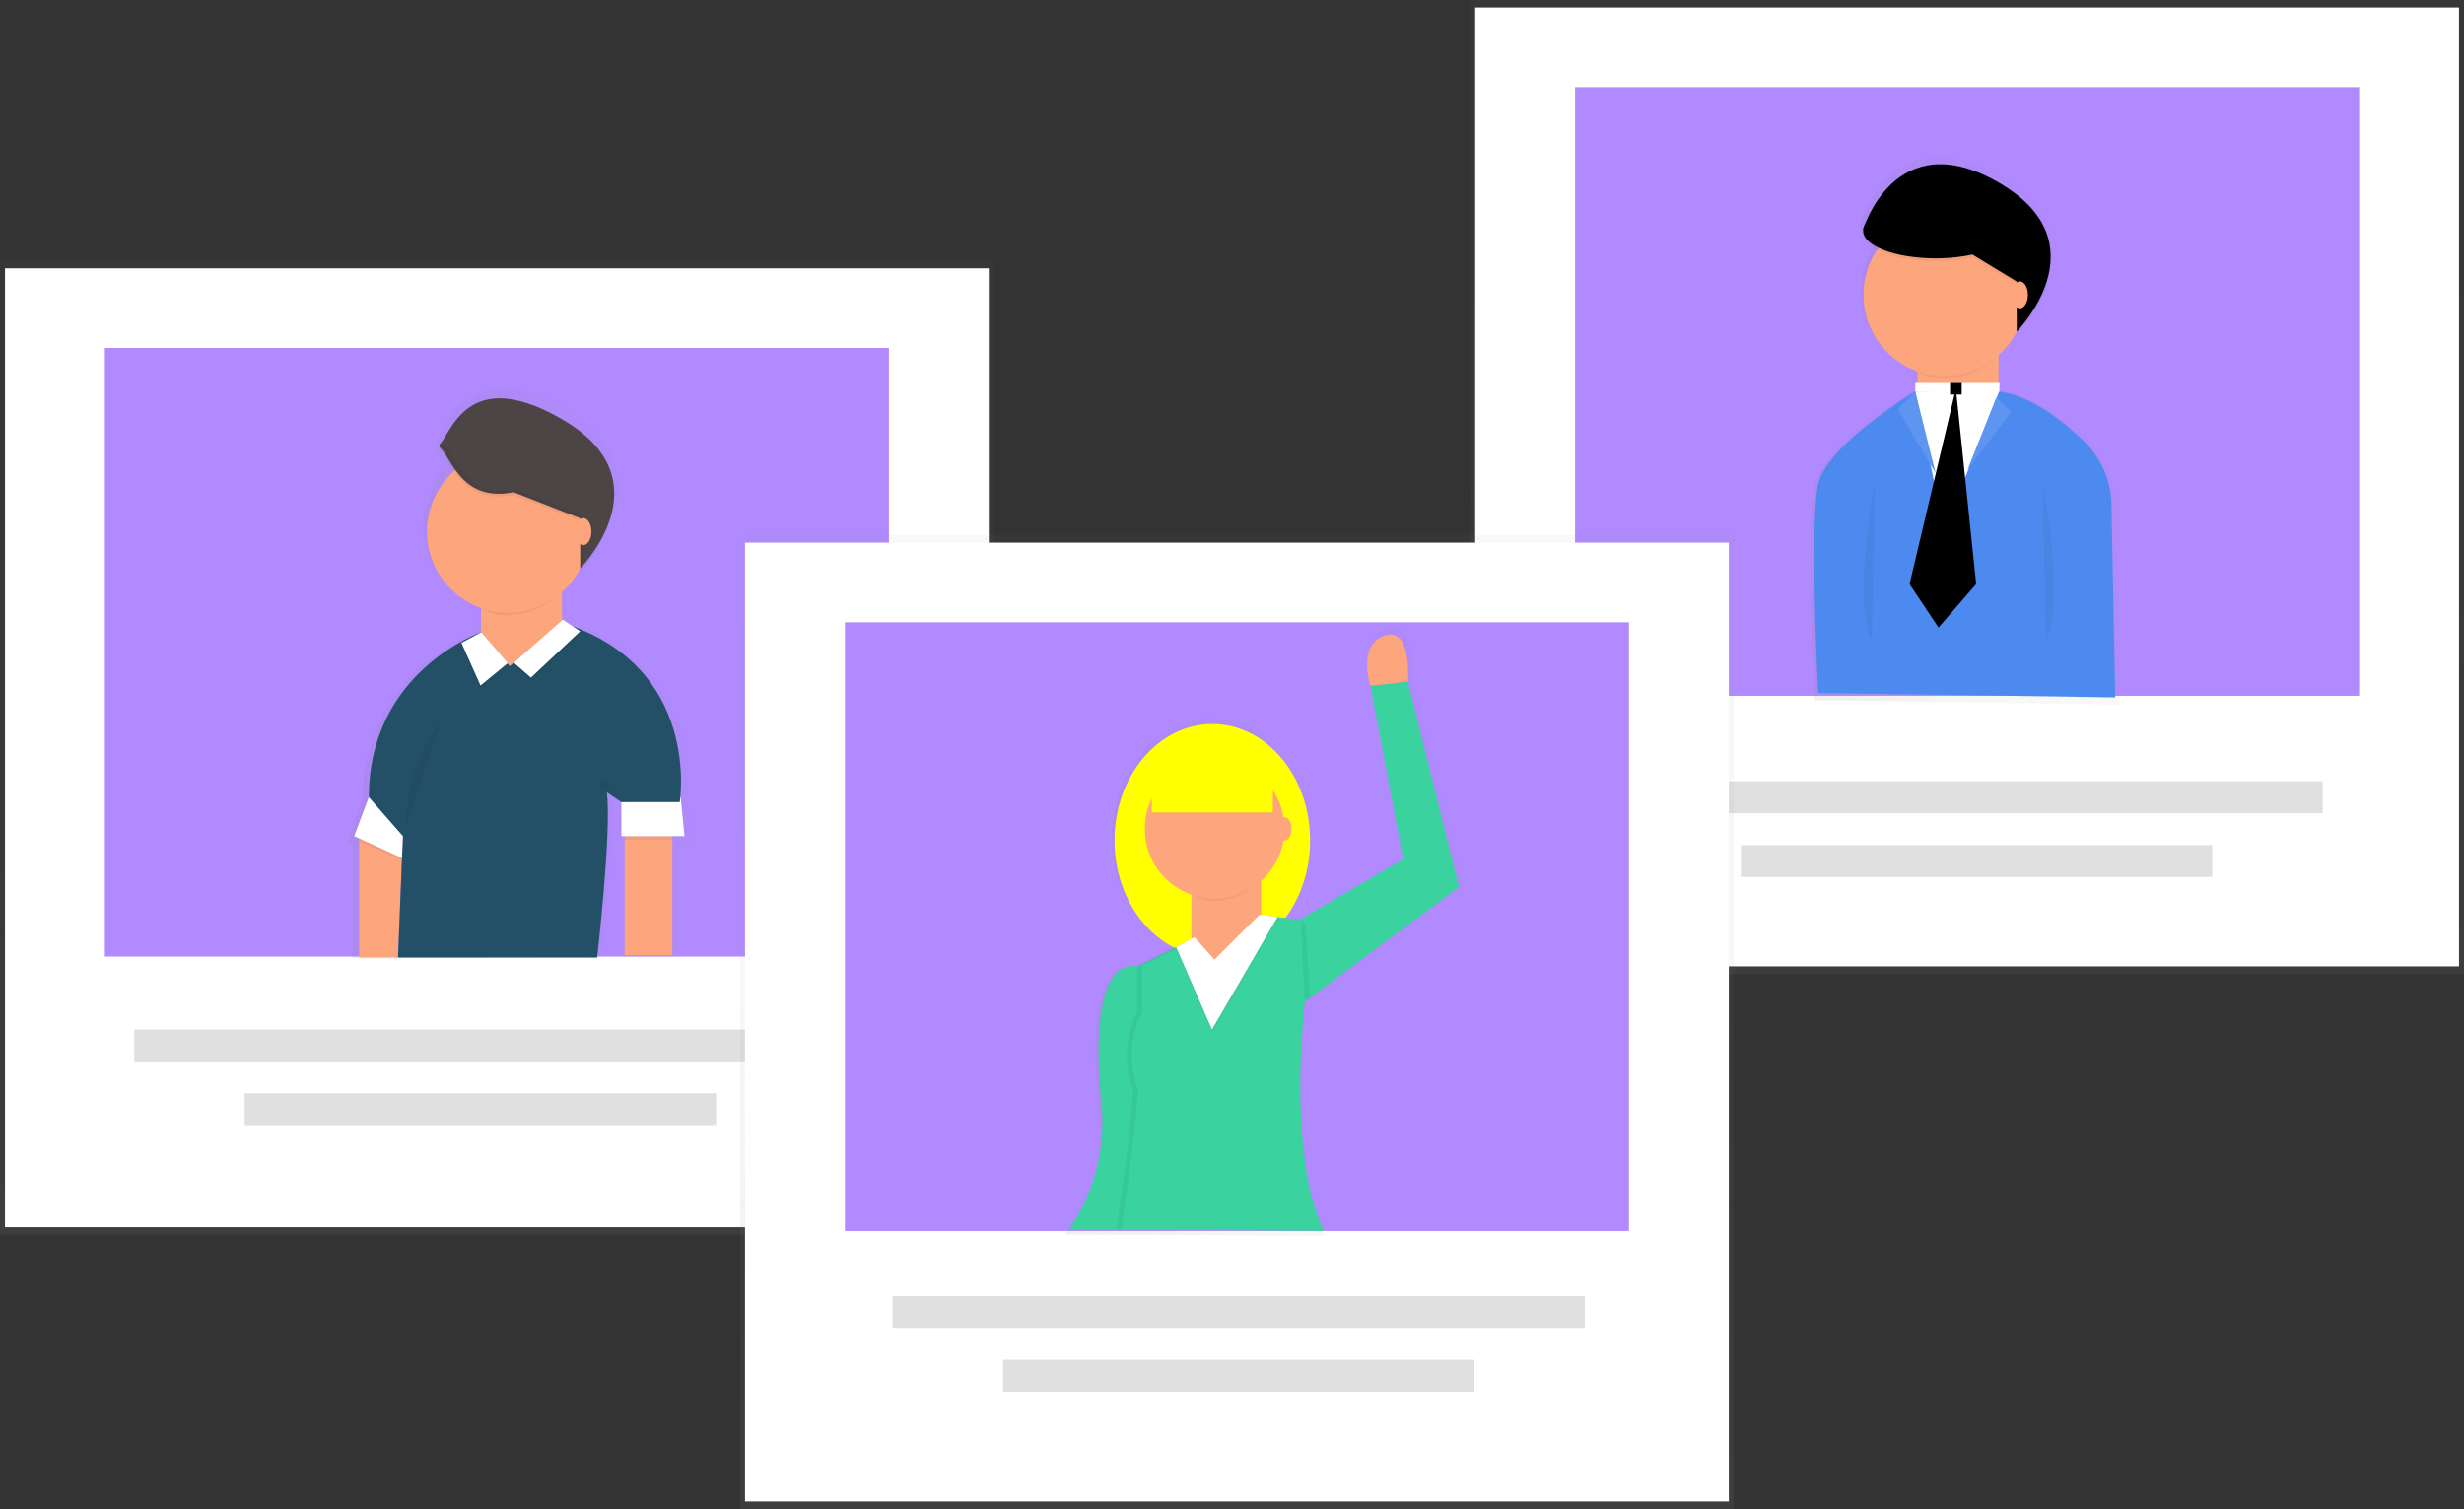 <svg xmlns="http://www.w3.org/2000/svg" xmlns:xlink="http://www.w3.org/1999/xlink" id="747ad91c-18bb-4936-b655-cddf352f94cc" width="1081.95" height="662.59" data-name="Layer 1" viewBox="0 0 1081.95 662.59"><rect x="0" y="0" width="1081.95" height="662.59" fill="#333333" stroke="none"/><defs><linearGradient id="d97f7624-c4eb-4e7b-b35a-7f9180afe4f8" x1="863.76" x2="863.76" y1="427.61" gradientUnits="userSpaceOnUse"><stop offset="0" stop-color="gray" stop-opacity=".25"/><stop offset=".54" stop-color="gray" stop-opacity=".12"/><stop offset="1" stop-color="gray" stop-opacity=".1"/></linearGradient><linearGradient id="bc158a6b-8b54-4024-9d86-b607f354f9d2" x1="853.83" x2="989.67" y1="307.88" y2="307.88" xlink:href="#d97f7624-c4eb-4e7b-b35a-7f9180afe4f8"/><linearGradient id="67a622da-4d2c-40ec-a156-0953688d8952" x1="218.19" x2="218.19" y1="542.13" y2="114.52" xlink:href="#d97f7624-c4eb-4e7b-b35a-7f9180afe4f8"/><linearGradient id="22f5c963-4955-4fd8-94b1-7c287e1ee373" x1="211.43" x2="362.74" y1="414.37" y2="414.37" xlink:href="#d97f7624-c4eb-4e7b-b35a-7f9180afe4f8"/><linearGradient id="435772a6-cef7-4b13-8b4e-baec559ce710" x1="543.14" x2="543.14" y1="662.59" y2="234.98" xlink:href="#d97f7624-c4eb-4e7b-b35a-7f9180afe4f8"/><linearGradient id="d5aea71b-2b89-434e-8ba8-1990ff8adea2" x1="526.51" x2="701.7" y1="527.82" y2="527.82" xlink:href="#d97f7624-c4eb-4e7b-b35a-7f9180afe4f8"/></defs><title>experts3</title><g opacity=".5"><rect width="436.38" height="427.61" x="645.57" fill="url(#d97f7624-c4eb-4e7b-b35a-7f9180afe4f8)"/></g><rect width="432" height="421.03" x="647.76" y="3.29" fill="#fff"/><g opacity=".5"><rect width="344.28" height="267.27" x="691.62" y="38.25" fill="#6415ff"/></g><g opacity=".5"><path fill="url(#bc158a6b-8b54-4024-9d86-b607f354f9d2)" d="M988,341a40.35,40.35,0,0,0-12-28c-6.76-6.64-15.85-14.26-25.7-18.87h0l-.06,0A43.5,43.5,0,0,0,937,290.13V273.77a36.7,36.7,0,0,0,8.19-10.63h0v1.31S960.88,248.6,960.52,230c.23-11.17-5.14-23.46-23.15-34-41.82-24.4-57.84,11.08-60.89,19.29a5.5,5.5,0,0,0-.44,1.25l-.12.38,0,0a4.38,4.38,0,0,0,0,1.16h0l0,.12,0,0a4.84,4.84,0,0,0,0,.62c0,2.74,2.33,5.26,6.28,7.32A36.58,36.58,0,0,0,900.44,281V291.5l-.81-1.53s-5.59,3.35-12.8,8.49h0c-12.08,8.61-28.72,22.25-31.22,33.52-4,18,0,94.18,0,94.18l134.06,2Zm-41.37-79.35h0Zm-1.34,1.47h0Zm.1-.11.05-.05Zm.2-.21,0,0Zm-69.5-44v0Zm.18.59,0,.06Zm.25.59,0,.08Zm.32.58.06.1Zm.39.57.08.11Zm.46.56.11.12Zm.53.55.13.13Zm4.54,3,.14.07h0Zm-3.94-2.49.16.14Zm.66.53.19.14Zm.73.51.22.15Zm.79.5.26.15Zm.85.48.29.16Z" transform="translate(-59.03 -118.7)"/></g><rect width="35.59" height="52.2" x="841.99" y="155.57" fill="#fda57d"/><path d="M902.2,282.57c3.72,1.32,5.32,2.37,9.49,2.37a35.42,35.42,0,0,0,23.73-9.12v-.37H902.2Z" opacity=".05" transform="translate(-59.03 -118.7)"/><circle cx="853.85" cy="129.47" r="35.59" fill="#fda57d"/><circle cx="821.82" cy="118.79" fill="#ff0"/><path fill="#ff0" d="M880.84,237.49" transform="translate(-59.03 -118.7)"/><ellipse cx="849.93" cy="101.34" rx="31.81" ry="12.09"/><path d="M915.32,224.5l29.26,17.81v22s38.17-38.58-7.63-65.29-59.8,20.36-59.8,20.36S889.87,229.59,915.32,224.5Z" transform="translate(-59.03 -118.7)"/><ellipse cx="886.9" cy="129.47" fill="#fda57d" rx="3.56" ry="5.93"/><g opacity=".05"><path d="M944.58,242.31,925.1,230.46A74.71,74.71,0,0,1,909,232.13c-17.1,0-31-5.13-31.77-11.56l0,.11,0,0a4.71,4.71,0,0,0,0,.6c0,6.68,14.24,12.09,31.81,12.09a74.71,74.71,0,0,0,16.15-1.67l19.47,11.85Z" transform="translate(-59.03 -118.7)"/><path d="M944.58,264.35v1.27s15.25-15.42,14.9-33.52C959.12,249.64,944.58,264.35,944.58,264.35Z" transform="translate(-59.03 -118.7)"/></g><path fill="#4d8af0" d="M900.22,290.45s-38.94,23.36-42.83,40.88,0,91.64,0,91.64l130.44,1.95-1.66-84.82a39.27,39.27,0,0,0-11.7-27.25c-9.74-9.57-24.47-21.26-39.21-22.4l-17.52,33.1Z" transform="translate(-59.03 -118.7)"/><path d="M882.24,330.1s-10.18,53.43-1.27,70" opacity=".05" transform="translate(-59.03 -118.7)"/><path d="M956,330.1s10.18,53.43,1.27,70" opacity=".05" transform="translate(-59.03 -118.7)"/><polygon fill="#fff" points="841.02 171.95 877.99 171.43 853.75 233.02 841.02 171.95"/><polygon fill="#fff" points="841.02 168.14 841.02 171.95 877.92 171.95 877.99 168.14 841.02 168.14"/><rect width="5.09" height="5.09" x="856.29" y="168.14"/><polygon fill="#4d8af0" points="841.02 171.95 833.39 179.59 849.93 207.77 841.02 171.95"/><polygon fill="#4d8af0" points="876.64 174.5 883.01 180.86 863.92 206.3 876.64 174.5"/><polygon fill="#fff" points="841.02 171.95 833.39 179.59 849.93 207.77 841.02 171.95" opacity=".1"/><polygon fill="#fff" points="876.64 174.5 883.01 180.86 863.92 206.3 876.64 174.5" opacity=".1"/><polygon points="858.83 170.68 838.48 256.48 851.2 275.56 867.74 256.48 858.83 170.68"/><rect width="304" height="14" x="715.95" y="343.06" fill="#e0e0e0"/><rect width="207" height="14" x="764.45" y="371.06" fill="#e0e0e0"/><g opacity=".5"><rect width="436.38" height="427.61" y="114.52" fill="url(#67a622da-4d2c-40ec-a156-0953688d8952)"/></g><rect width="432" height="421.03" x="2.19" y="117.81" fill="#fff"/><g opacity=".5"><rect width="344.28" height="267.27" x="46.05" y="152.77" fill="#6415ff"/></g><g opacity=".5"><path fill="url(#22f5c963-4955-4fd8-94b1-7c287e1ee373)" d="M357.18,488.85h5.56L361,471.05l-.19,0c1.06-10.88,2.65-59.09-49.18-78.3L307,389.7l-.35.31V377A37.26,37.26,0,0,0,315,366.24h0v1.33A65.48,65.48,0,0,0,326.2,351a65.4,65.4,0,0,1-9.92,13.9v-.12c6.51-7.43,33.13-41.92-9.29-66.67-47.78-27.87-56.8,18.89-56.8,18.89L254,322.1s-9.25,18.52-9.25,27.26a37.14,37.14,0,0,0,24.75,35v11.1c-3.45,1.26-51.4,19.81-51.4,75.58l-6.68,17.8,2.23,1h0v49.61h109s6.68-52.85,4.45-70.65l6.68,4.45v15.58h1.48v.39h-.43l.43,1.44v47.68h21.88V490.68l.25-1.44h-.25Zm-123.66,4.08h0l.16-4.08Z" transform="translate(-59.03 -118.7)"/></g><rect width="35.59" height="52.2" x="211.21" y="259.53" fill="#fda57d"/><path d="M271.43,386.53c3.72,1.32,5.32,2.37,9.49,2.37a35.41,35.41,0,0,0,23.73-9.12v-.37H271.43Z" opacity=".05" transform="translate(-59.03 -118.7)"/><circle cx="223.08" cy="233.43" r="35.59" fill="#fda57d"/><circle cx="191.05" cy="222.75" fill="#ff0"/><path fill="#ff0" d="M250.07,341.45" transform="translate(-59.03 -118.7)"/><path fill="#4d4545" d="M284.54,334.82l29.26,11.45v22S352,329.74,306.17,303c-41.18-24-48.64,4.91-53.82,10.47a1.34,1.34,0,0,0,.07,1.9C257.51,320.16,261.86,339.36,284.54,334.82Z" transform="translate(-59.03 -118.7)"/><rect width="20.97" height="52.25" x="274.27" y="367.13" fill="#fda57d"/><polygon fill="#fff" points="272.85 352.2 272.85 367.13 300.57 367.13 298.88 350.07 272.85 352.2"/><polygon fill="#fda57d" points="157.68 367.13 157.68 420.45 174.74 420.45 176.72 371.04 157.68 367.13"/><path fill="#235067" d="M282.82,411.19l-12.38-14.93S221,413.32,221,468.77l14.93,17.06-2.13,53.32h87.44s6.4-55.45,4.27-72.51l6.4,4.27h25.59s9.84-59.72-52-78.91Z" transform="translate(-59.03 -118.7)"/><polygon fill="#fff" points="161.94 350.07 155.55 367.13 176.49 376.73 176.87 367.13 161.94 350.07"/><polygon points="202.62 283.54 211 302.29 222.97 292.45 211.41 278.83 202.62 283.54" opacity=".05"/><polygon fill="#fff" points="202.62 282.27 211 301.01 222.97 291.18 211.41 277.56 202.62 282.27"/><polygon points="247.14 273.37 254.77 278.46 233.15 298.81 225.58 292.24 247.14 273.37" opacity=".05"/><polygon fill="#fff" points="247.14 272.1 254.77 277.18 233.15 297.54 225.58 290.97 247.14 272.1"/><path d="M237.47,481.12a76,76,0,0,1,15.27-45.8" opacity=".05" transform="translate(-59.03 -118.7)"/><polygon points="263.68 349.7 263.68 342.06 271.31 347.15 266.22 345.88 263.68 349.7" opacity=".05"/><polygon points="273.86 367.51 274.27 368.88 295.24 368.88 295.48 367.51 273.86 367.51" opacity=".05"/><polygon points="157.68 368.11 157.68 369.57 176.38 377.6 175.9 376.41 157.68 368.11" opacity=".05"/><path d="M324.58,353.71a62.69,62.69,0,0,1-9.5,13.32V345l-29.26-11.45c-21.93,4.39-25.39-13.25-31.54-18.9a1.35,1.35,0,0,0-1.9.08l0,0a1.34,1.34,0,0,0,.07,1.9c5.1,4.78,9.44,24,32.13,19.44l29.26,11.45v22A62.76,62.76,0,0,0,324.58,353.71Z" opacity=".05" transform="translate(-59.03 -118.7)"/><ellipse cx="256.12" cy="233.43" fill="#fda57d" rx="3.56" ry="5.93"/><rect width="304" height="14" x="58.95" y="452.06" fill="#e0e0e0"/><rect width="207" height="14" x="107.45" y="480.06" fill="#e0e0e0"/><g opacity=".5"><rect width="436.38" height="427.61" x="324.95" y="234.98" fill="url(#435772a6-cef7-4b13-8b4e-baec559ce710)"/></g><rect width="432" height="421.03" x="327.14" y="238.27" fill="#fff"/><g opacity=".5"><rect width="344.28" height="267.27" x="371" y="273.24" fill="#6415ff"/></g><g opacity=".5"><path fill="url(#d5aea71b-2b89-434e-8ba8-1990ff8adea2)" d="M632.51,558.78l1-.75,1.43-1.06h0l66.76-49.59-22.95-91.79s0-.11,0-.3c.19-2.8,1.26-24.47-10.45-20.56-11.44,3.81-7.2,19.82-6.38,22.54l.13.4,14.6,77.19-46.4,27.06-6.44-.72a57.9,57.9,0,0,0,11.11-34.69c0-28.8-19.61-52.15-43.81-52.15s-43.81,23.35-43.81,52.15c0,21.57,11,40.09,26.69,48l-16.61,8.31v.09c-4.76-1-22.82-.7-15.5,65.58a69.92,69.92,0,0,1-10.81,45.8l-4.58,6.37,114.35.7h.35S625,635.41,632.51,558.78Z" transform="translate(-59.03 -118.7)"/></g><path fill="#3ad29f" d="M559.4,543.37s-23.6-10.19-16.72,59.84a82.67,82.67,0,0,1-12.87,53.17l-1.45,2.23H550.3l16.52-17.5Z" transform="translate(-59.03 -118.7)"/><path fill="#3ad29f" d="M677.25,418.22s0-.1,0-.29l-16.5,1.94.12.4,14.31,75.66-49.08,28.63,2,36.81,71.57-53.17Z" transform="translate(-59.03 -118.7)"/><ellipse cx="532.34" cy="369.04" fill="#ff0" rx="42.94" ry="51.12"/><rect width="30.67" height="44.99" x="523.14" y="386.42" fill="#fda57d"/><path fill="#3ad29f" d="M591.37,543l-8.18-12.27L558.65,543V563.3S549.74,579,557,597.08c-2,26.58-7.42,61.42-7.42,61.42l90.91.67s-16.36-26.23-8.18-103.93l-2-32.72-18.4-2Z" transform="translate(-59.03 -118.7)"/><polygon points="571.19 403.81 573.24 405.85 575.28 438.1 572.9 439.87 571.19 403.81" opacity=".05"/><path d="M583.19,512.28c3.2,1.13,4.59,2,8.18,2a30.52,30.52,0,0,0,20.45-7.86v-.32H583.19Z" opacity=".05" transform="translate(-59.03 -118.7)"/><circle cx="533.36" cy="363.93" r="30.67" fill="#fda57d"/><ellipse cx="564.04" cy="363.93" fill="#fda57d" rx="3.07" ry="5.11"/><circle cx="505.76" cy="354.73" fill="#ff0"/><path fill="#ff0" d="M564.78,473.43" transform="translate(-59.03 -118.7)"/><polygon points="506.58 354.33 506.58 355.77 559.23 355.77 559.23 357.21 505.86 357.21 506.58 354.33" opacity=".05"/><rect width="53.17" height="26.58" x="505.76" y="330.19" fill="#ff0"/><path fill="#fda57d" d="M667,397.77c-11.21,3.74-7.06,19.43-6.26,22.1l16.5-1.94C677.46,415.18,678.51,393.94,667,397.77Z" transform="translate(-59.03 -118.7)"/><g opacity=".05"><path d="M551.39,658.5s5.38-34.84,7.42-61.42c-7.21-18,1.69-33.78,1.69-33.78V543l22.89-11.45-.55-.82L558.31,543V563.3s-8.9,15.75-1.69,33.78c-2,26.58-7.42,61.42-7.42,61.42l90.91.67v0Z" transform="translate(-59.03 -118.7)"/><polygon points="534.19 424.25 554.44 401.98 552.45 401.76 533.26 422.86 534.19 424.25"/></g><polygon points="516.46 416.99 532.17 453.17 560.97 403.76 553.01 402.74 533.27 422.47 524.5 412.61 516.46 416.99" opacity=".05"/><polygon fill="#fff" points="516.46 415.89 532.17 452.08 560.97 402.67 553.01 401.64 533.27 421.38 524.5 411.51 516.46 415.89"/><rect width="304" height="14" x="391.95" y="569.06" fill="#e0e0e0"/><rect width="207" height="14" x="440.45" y="597.06" fill="#e0e0e0"/></svg>